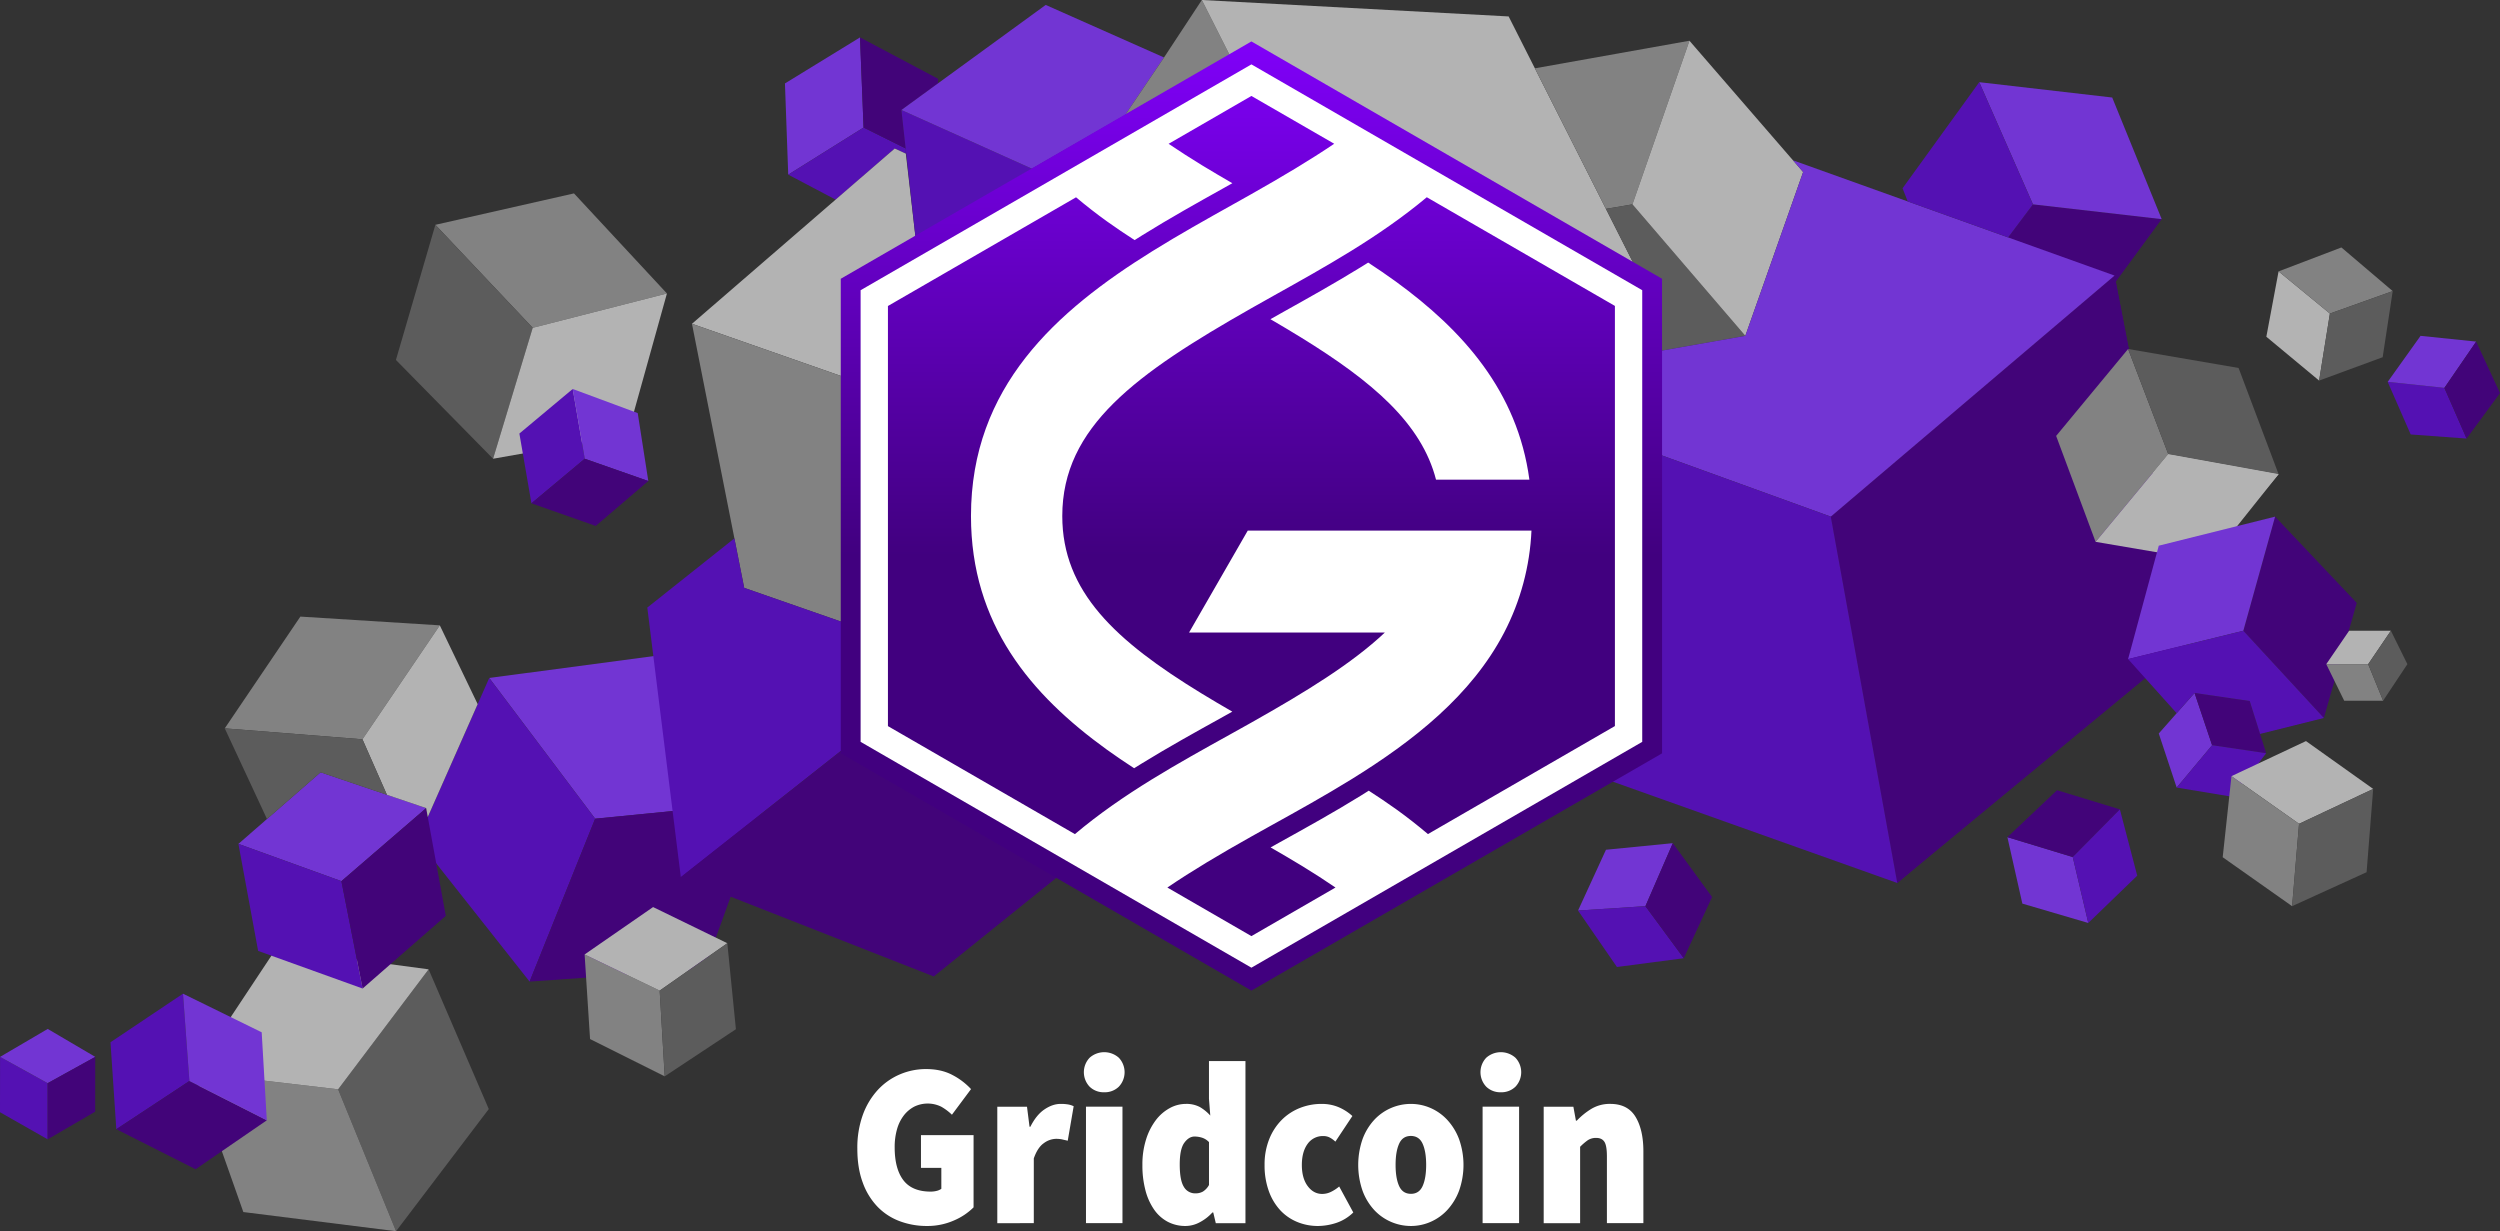 <svg xmlns="http://www.w3.org/2000/svg" xmlns:xlink="http://www.w3.org/1999/xlink" viewBox="0 0 1910.16 940.73"><rect x="0" y="0" width="1910.16" height="940.73" fill="#333333" stroke="none"/><defs><clipPath id="a"><rect x="593.86" y="31.67" width="724.6" height="725.22" fill="none"/></clipPath><clipPath id="b"><path d="M994.06,257.83c-7.47-4.6-15.29-9.25-23.37-13.95,3.27-1.85,6.5-3.67,9.86-5.55,18.31-10.22,39.06-21.8,58.88-34q3-1.83,5.94-3.7c7.1,4.66,14.12,9.41,20.94,14.36,51.37,37.33,93.18,84,102.24,151.49h-71.34c-11.08-43-48.4-74.9-103.15-108.64M892.89,109.88c8,5.38,16.27,10.76,25.2,16.21,7.51,4.58,15.37,9.2,23.5,13.9-2,1.13-4,2.26-6.07,3.41-20.6,11.5-41.89,23.38-62.67,36.31-2,1.26-4,2.5-5.93,3.75-7.12-4.62-14.16-9.32-21-14.22-8.22-5.89-16.11-12.08-23.75-18.49L678.44,233.8v321L821.3,637.32c18.1-15.28,38-29,58.69-41.74,19.72-12.13,40-23.39,59.73-34.33q8.4-4.65,16.44-9.18c42.09-23.7,77-45.26,101.94-68.76H908.51l44.85-77.89h216.78a187,187,0,0,1-20.86,77.89c-25,48-69.2,82.76-116.94,112.27C1012,608.13,991.1,619.74,970.75,631c-5,2.75-9.81,5.46-14.59,8.14-24,13.47-45.42,26.21-64.22,39l64.22,37.11,64.24-37.12c-8.18-5.57-16.77-11.13-26-16.75-7.53-4.58-15.42-9.2-23.59-13.9l6.83-3.81c20.42-11.32,41.54-23,62.18-35.78,2-1.22,4-2.49,6-3.76,7.09,4.6,14.1,9.28,20.91,14.16,8.43,6.05,16.52,12.42,24.32,19l142.86-82.54v-321l-143.74-83.05c-18,15.05-37.72,28.66-58.17,41.25-19.28,11.88-39.08,22.94-58.35,33.7q-8.93,5-17.47,9.83C868.23,285.45,811.65,326,811.65,394.29c0,57.7,40.59,95.31,106.37,135.52,7.51,4.6,15.39,9.23,23.53,13.93-2.9,1.62-5.74,3.22-8.7,4.86-19.72,10.93-40.11,22.24-60.3,34.65-2,1.23-4,2.48-6,3.73-7.13-4.64-14.17-9.37-21-14.32C787.63,530.8,741.89,477,741.89,394.29c0-98.75,65.12-156.65,138.46-202.29,20.47-12.74,41.57-24.52,62.08-36,4.67-2.6,9.23-5.17,13.73-7.71,23.56-13.31,44.68-25.9,63.26-38.45L956.16,73.32Z" fill="none"/></clipPath><linearGradient id="c" x1="-5.11" y1="1016.45" x2="-3.66" y2="1016.45" gradientTransform="matrix(0, 496.58, 496.58, 0, -503798.46, 2575.06)" gradientUnits="userSpaceOnUse"><stop offset="0" stop-color="#7f00f7"/><stop offset="0" stop-color="#7f00f7"/><stop offset="0.54" stop-color="#41007f"/><stop offset="1" stop-color="#41007f"/></linearGradient><clipPath id="d"><path d="M657.56,566.83V221.74L956.16,49.19l298.61,172.55V566.83L956.16,739.38ZM956.16,31.67,642.4,213V575.59l313.76,181.3,313.77-181.3V213Z" fill="none"/></clipPath><linearGradient id="e" x1="-5.11" y1="1016.45" x2="-3.66" y2="1016.45" xlink:href="#c"/></defs><path d="M708.22,936.73a58.57,58.57,0,0,1-20.74-3.65,45.81,45.81,0,0,1-16.94-11,51.8,51.8,0,0,1-11.34-18.51q-4.14-11.12-4.14-25.9a73.85,73.85,0,0,1,4.22-25.9,56.49,56.49,0,0,1,11.42-19,49.18,49.18,0,0,1,16.78-11.84,50.48,50.48,0,0,1,20.09-4.09q11.67,0,20.18,4.54a52.18,52.18,0,0,1,14.18,10.76l-14.59,19.58a40.41,40.41,0,0,0-8.18-6.14,23.47,23.47,0,0,0-20.5-.09,24.16,24.16,0,0,0-7.94,6.59,30.82,30.82,0,0,0-5.27,10.5,49.15,49.15,0,0,0-1.86,14.06q0,16.38,6.64,25.1t20.91,8.72a18.49,18.49,0,0,0,4.45-.53,10.3,10.3,0,0,0,3.65-1.6v-16H703.68V867.31h40.19v55.18a47.56,47.56,0,0,1-15.07,10.06A50.21,50.21,0,0,1,708.22,936.73Z" fill="#fff"/><path d="M762,934.59v-89h22.69l1.94,15.31h.65q4.55-9.07,10.78-13.26t12.24-4.18a33,33,0,0,1,6,.44,15.79,15.79,0,0,1,4.05,1.34l-4.53,26.34c-1.52-.36-3-.68-4.3-1a23,23,0,0,0-4.78-.44,16.24,16.24,0,0,0-9.16,3.29q-4.77,3.3-7.69,11.66v49.48Z" fill="#fff"/><path d="M843.7,834.56a15.32,15.32,0,0,1-11.18-4.28,16.09,16.09,0,0,1,0-22.07,16.77,16.77,0,0,1,22.36,0,16.09,16.09,0,0,1,0,22.07A15.33,15.33,0,0,1,843.7,834.56Zm-13.94,100v-89h27.88v89Z" fill="#fff"/><path d="M905.93,936.73a28.91,28.91,0,0,1-13.7-3.21,29.53,29.53,0,0,1-10.37-9.25,45.91,45.91,0,0,1-6.64-14.69,74.1,74.1,0,0,1-2.35-19.49,63.23,63.23,0,0,1,2.83-19.58,48,48,0,0,1,7.46-14.68,33.34,33.34,0,0,1,10.61-9.17,25.5,25.5,0,0,1,12.16-3.2,21.78,21.78,0,0,1,10.86,2.4,32.94,32.94,0,0,1,7.94,6.5l-1-12.82V810.7h27.88V934.59H928.94L927,926.4h-.65a34.85,34.85,0,0,1-9.65,7.48A23,23,0,0,1,905.93,936.73Zm7.45-24.92a11.59,11.59,0,0,0,5.67-1.34,13.59,13.59,0,0,0,4.7-5.07V872.65a12.57,12.57,0,0,0-5.34-3.38,19.23,19.23,0,0,0-5.68-.89q-4.37,0-7.86,4.8t-3.48,16.56q0,12.1,3.16,17.09A9.92,9.92,0,0,0,913.38,911.81Z" fill="#fff"/><path d="M1007.05,936.73a41.06,41.06,0,0,1-16-3.12,36.7,36.7,0,0,1-13-9.07,42.94,42.94,0,0,1-8.67-14.69,57.65,57.65,0,0,1-3.16-19.76,51.82,51.82,0,0,1,3.57-19.76,43.67,43.67,0,0,1,9.56-14.68,40.77,40.77,0,0,1,13.85-9.08,44.4,44.4,0,0,1,16.45-3.11,33.16,33.16,0,0,1,13.13,2.49,37.45,37.45,0,0,1,10.53,6.76l-13,19.58a19.39,19.39,0,0,0-4.78-3.38,10.61,10.61,0,0,0-4.3-.89,14.24,14.24,0,0,0-12.15,6q-4.38,6-4.38,16.11t4.46,16.11q4.45,6,11.1,6a15.35,15.35,0,0,0,6.73-1.6,29.29,29.29,0,0,0,6.24-4.09L1034,926.4a33.68,33.68,0,0,1-13.37,8.1A45.83,45.83,0,0,1,1007.05,936.73Z" fill="#fff"/><path d="M1078,936.73a38.35,38.35,0,0,1-28-12.19,44.19,44.19,0,0,1-8.91-14.69,60.46,60.46,0,0,1,0-39.52,44.25,44.25,0,0,1,8.91-14.68,38.24,38.24,0,0,1,28-12.19,37.56,37.56,0,0,1,15,3.11,38.3,38.3,0,0,1,12.8,9.08,45.26,45.26,0,0,1,9,14.68,59.12,59.12,0,0,1,0,39.52,45.2,45.2,0,0,1-9,14.69,38.13,38.13,0,0,1-12.8,9.07A37.4,37.4,0,0,1,1078,936.73Zm0-24.57q6.32,0,9-6t2.68-16.11q0-10.14-2.68-16.11t-9-6q-6.32,0-9,6t-2.68,16.11q0,10.15,2.68,16.11T1078,912.16Z" fill="#fff"/><path d="M1146.74,834.56a15.33,15.33,0,0,1-11.18-4.28,16.09,16.09,0,0,1,0-22.07,16.77,16.77,0,0,1,22.36,0,16.09,16.09,0,0,1,0,22.07A15.32,15.32,0,0,1,1146.74,834.56Zm-13.94,100v-89h27.88v89Z" fill="#fff"/><path d="M1179.48,934.59v-89h22.68l1.95,10.68h.65a54.09,54.09,0,0,1,11.1-9,27.17,27.17,0,0,1,14.5-3.82q13.29,0,19.29,9.88t6,26.43v54.82h-27.87V883.68q0-8.53-2-11.39c-1.29-1.89-3.35-2.85-6.15-2.85a11.25,11.25,0,0,0-6.49,1.78,44.1,44.1,0,0,0-5.83,5v58.38Z" fill="#fff"/><polyline points="1553.3 156.14 1534.33 181.4 1616.51 215.3 1651.67 167.44" fill="#420479"/><polygon points="1398.84 394.74 1449.63 674.65 1669.81 492.81 1615.67 210.56 1398.84 394.74" fill="#420479"/><polygon points="1740.98 362.3 1656.7 347.02 1601.16 414 1687.95 428.79 1740.98 362.3" fill="#b3b3b3"/><polygon points="1398.84 394.74 1615.67 210.56 1669.81 487.67 1449.63 674.65 1398.84 394.74" fill="#420479"/><polygon points="373.81 518 454.74 625.53 584.51 612.7 509.58 499.95 373.81 518" fill="#7235d3"/><polygon points="373.81 518 454.74 625.53 404.65 750 319.12 641.72 373.81 518" fill="#5411b3"/><polygon points="584.51 612.7 538.19 740.64 404.65 750 454.74 625.53 584.51 612.7" fill="#420479"/><polygon points="438.56 147.77 509.58 224.23 407.02 250.47 332.65 171.77 438.56 147.77" fill="#828282"/><polygon points="332.65 171.77 302.51 275.02 376.74 350.51 407.02 250.47 332.65 171.77" fill="#5c5c5c"/><polygon points="407.02 250.47 509.58 224.23 479.44 332.37 376.74 350.51 407.02 250.47" fill="#b3b3b3"/><polygon points="1649.44 560.44 1663.12 601.75 1690.19 569.37 1676.79 529.47 1649.44 560.44" fill="#7235d3"/><polygon points="1676.79 529.47 1718.93 535.61 1731.49 575.51 1690.19 569.37 1676.79 529.47" fill="#420479"/><polygon points="1731.49 575.51 1690.19 569.37 1663.12 601.75 1706.07 608.86 1731.49 575.51" fill="#5411b3"/><polygon points="302.62 940.73 373.46 847.38 327.49 740.64 258.35 832.31 302.62 940.73" fill="#5c5c5c"/><polygon points="302.62 940.73 185.93 926.08 148.26 819.41 258.35 832.31 302.62 940.73" fill="#828282"/><polygon points="148.26 819.41 258.35 832.31 327.49 740.64 210.84 724.98 148.26 819.41" fill="#b3b3b3"/><path d="M.05,807.52c.32.32,36.37,20.1,36.37,20.1v42.9L0,849.8Z" fill="#5411b3"/><polygon points="0.05 807.52 36.42 827.62 72.78 807.52 36.47 786.17 0.05 807.52" fill="#7235d3"/><polyline points="72.78 807.52 72.73 849.38 36.42 870.52 36.42 827.62" fill="#420479"/><polyline points="88.88 862.78 84.42 796.36 139.81 759.24 144.7 825.98" fill="#5411b3"/><polyline points="149.44 893.37 88.88 862.78 144.7 825.98 203.86 855.98 149.44 893.37" fill="#420479"/><polyline points="139.81 759.24 199.95 788.74 203.86 855.98 144.7 825.98" fill="#7235d3"/><polygon points="182.16 644.79 244.95 590.09 325.61 617.44 260.86 673.26 182.16 644.79" fill="#7235d3"/><polygon points="182.16 644.79 197.23 726.56 277.05 755.3 260.86 673.26 182.16 644.79" fill="#5411b3"/><polygon points="325.61 617.44 340.61 699.77 277.05 755.3 260.86 673.26 325.61 617.44" fill="#420479"/><polygon points="446.68 729.27 450.84 793.9 507.88 822.39 504.03 756.89 446.68 729.27" fill="#828282"/><polygon points="446.68 729.27 499 693.06 555.72 720.68 504.03 756.89 446.68 729.27" fill="#b3b3b3"/><polygon points="504.03 756.89 555.72 720.68 562.28 786.39 507.88 822.39 504.03 756.89" fill="#5c5c5c"/><polygon points="396.84 331.26 406.05 384.56 446.79 350.51 437.58 297.21 396.84 331.26" fill="#5411b3"/><polygon points="437.58 297.21 487.26 315.63 495.35 367.54 446.79 350.51 437.58 297.21" fill="#7235d3"/><polygon points="495.35 367.54 455.16 401.86 406.05 384.56 446.79 350.51 495.35 367.54" fill="#420479"/><polygon points="1227.07 649.26 1278.14 644.23 1257.21 692.37 1205.72 695.72 1227.07 649.26" fill="#7235d3"/><polygon points="1257.21 692.37 1286.51 732.14 1235.44 738.84 1205.72 695.72 1257.21 692.37" fill="#5411b3"/><polygon points="1257.21 692.37 1286.51 732.14 1308.14 685.39 1278.14 644.23 1257.21 692.37" fill="#420479"/><polygon points="1533.77 639.63 1583.72 654.84 1595.58 705.21 1545.21 690.42 1533.77 639.63" fill="#7235d3"/><polygon points="1533.77 639.63 1571.72 603.77 1619.72 618.42 1583.72 654.84 1533.77 639.63" fill="#420479"/><polygon points="1583.72 654.84 1619.72 618.42 1632.98 669.07 1595.58 705.21 1583.72 654.84" fill="#5411b3"/><polygon points="1704.98 593.02 1761.91 566.23 1813.26 602.79 1756.61 629.44 1704.98 593.02" fill="#b3b3b3"/><polygon points="1756.61 629.44 1751.3 692.37 1698.28 654.98 1704.98 593.02 1756.61 629.44" fill="#828282"/><polygon points="1756.61 629.44 1813.26 602.79 1808.23 666.42 1751.3 692.37 1756.61 629.44" fill="#5c5c5c"/><polygon points="1824.35 291.77 1867.67 296.37 1884.63 335.09 1841.93 331.95 1824.35 291.77" fill="#5411b3"/><polygon points="1824.35 291.77 1849.46 256.61 1891.95 261 1867.67 296.37 1824.35 291.77" fill="#7235d3"/><polygon points="1867.67 296.37 1884.63 335.09 1910.16 300.35 1891.95 261 1867.67 296.37" fill="#420479"/><polygon points="1740.98 207.35 1780.19 239.58 1771.95 290.79 1731.63 257.3 1740.98 207.35" fill="#b3b3b3"/><polygon points="1740.98 207.35 1788.98 189.07 1828.19 222.42 1780.19 239.58 1740.98 207.35" fill="#828282"/><polygon points="1780.19 239.58 1828.19 222.42 1820.51 272.93 1771.95 290.79 1780.19 239.58" fill="#5c5c5c"/><path d="M276.94,564.88" fill="#5c5c5c"/><polygon points="229.5 471.12 171.73 556.51 276.94 564.88 336.04 477.81 229.5 471.12" fill="#828282"/><polygon points="276.94 564.88 295.63 607.28 325.61 617.44 326.84 624.24 364.97 538 336.04 477.81 276.94 564.88" fill="#b3b3b3"/><polygon points="171.73 556.51 276.94 564.88 295.63 607.28 244.95 590.09 203.99 625.78 171.73 556.51" fill="#5c5c5c"/><polygon points="657.1 28.58 659.82 97.44 602.26 133.44 599.75 63.75 657.1 28.58" fill="#7235d3"/><polygon points="602.26 133.44 638.54 152.56 683.61 113.49 692.12 117.4 692.12 113.49 659.82 97.44 602.26 133.44" fill="#5411b3"/><polygon points="659.82 97.44 657.1 28.58 716.75 60.19 716.75 63.75 688.71 84.05 692.12 113.49 659.82 97.44" fill="#420479"/><polygon points="528.7 247.4 642.84 287.37 642.84 213.35 699.49 181.26 692.12 117.4 683.61 113.49 528.7 247.4" fill="#b3b3b3"/><polygon points="568.61 449.16 528.7 247.4 642.84 287.37 642.84 475.02 568.61 449.16" fill="#828282"/><polygon points="688.71 84.05 788.51 128.93 699.49 181.26 688.71 84.05" fill="#5411b3"/><polygon points="688.71 84.05 798.98 3.77 889.39 43.91 859.67 87.91 788.51 128.93 688.71 84.05" fill="#7235d3"/><polygon points="859.67 87.91 889.39 43.91 918.28 0 939.63 42.28 859.67 87.91" fill="#828282"/><polygon points="918.28 0 939.63 42.28 955.86 33.91 1248.98 203.02 1152.7 12.56 918.28 0" fill="#b3b3b3"/><polygon points="1172.74 52.21 1290.84 31.12 1247.3 156.14 1227.02 159.58 1172.74 52.21" fill="#828282"/><polygon points="1227.02 159.58 1248.98 203.02 1267.12 213.35 1267.12 268.33 1333.54 256.61 1247.3 156.14 1227.02 159.58" fill="#5c5c5c"/><polygon points="1247.3 156.14 1290.84 31.12 1377.7 131.44 1333.54 256.61 1247.3 156.14" fill="#b3b3b3"/><polygon points="1267.12 268.33 1267.12 347.02 1398.84 394.74 1615.67 210.56 1369.95 122.49 1377.7 131.44 1333.54 256.61 1267.12 268.33" fill="#7235d3"/><polygon points="1267.12 347.02 1267.12 573.91 1228.46 595.88 1449.63 674.65 1398.84 394.74 1267.12 347.02" fill="#5411b3"/><polygon points="1571.02 333.07 1601.16 414 1656.7 347.02 1626 266.65 1571.02 333.07" fill="#828282"/><polygon points="1626 266.65 1710.42 281.16 1740.98 362.3 1656.7 347.02 1626 266.65" fill="#5c5c5c"/><polygon points="1601.16 414 1656.7 347.02 1740.98 362.3 1685.51 428.34 1601.16 414" fill="#b3b3b3"/><polygon points="1738.33 394.74 1714.05 481.93 1775.58 548.58 1800.7 460.67 1738.33 394.74" fill="#420479"/><polygon points="642.84 573.49 642.84 475.02 568.61 449.16 561.12 411.34 494.58 464.23 520.19 670.19 642.84 573.49" fill="#5411b3"/><polygon points="642.84 573.49 520.19 670.19 713.44 746.09 807.77 670.19 642.84 573.49" fill="#420479"/><polygon points="1649.44 416.93 1626 503.58 1714.05 481.93 1738.33 394.74 1649.44 416.93" fill="#7235d3"/><polygon points="1626 503.58 1663.12 544.95 1676.79 529.47 1718.93 535.61 1726.85 560.76 1775.58 548.58 1714.05 481.93 1626 503.58" fill="#5411b3"/><polygon points="1826.78 481.93 1809.44 507.46 1777.41 507.46 1794.89 481.93 1826.78 481.93" fill="#b3b3b3"/><polygon points="1777.41 507.46 1791.12 535.39 1820.84 535.39 1809.44 507.46 1777.41 507.46" fill="#828282"/><polygon points="1809.44 507.46 1820.84 535.39 1839.4 507.46 1826.78 481.93 1809.44 507.46" fill="#5c5c5c"/><polygon points="1512.28 62.79 1553.3 156.14 1651.67 167.44 1613.86 74.51 1512.28 62.79" fill="#7235d3"/><polygon points="1512.28 62.79 1453.67 143.86 1457.64 153.92 1534.33 181.4 1553.3 156.14 1512.28 62.79" fill="#5411b3"/><g clip-path="url(#a)"><polygon points="645.94 215.03 956.16 35.77 1266.38 215.03 1266.38 573.54 956.16 752.8 645.94 573.54 645.94 215.03" fill="#fff"/><g clip-path="url(#b)"><rect x="678.44" y="73.32" width="555.45" height="641.93" fill="url(#c)"/></g><g clip-path="url(#d)"><rect x="642.4" y="31.67" width="627.52" height="725.22" fill="url(#e)"/></g></g></svg>